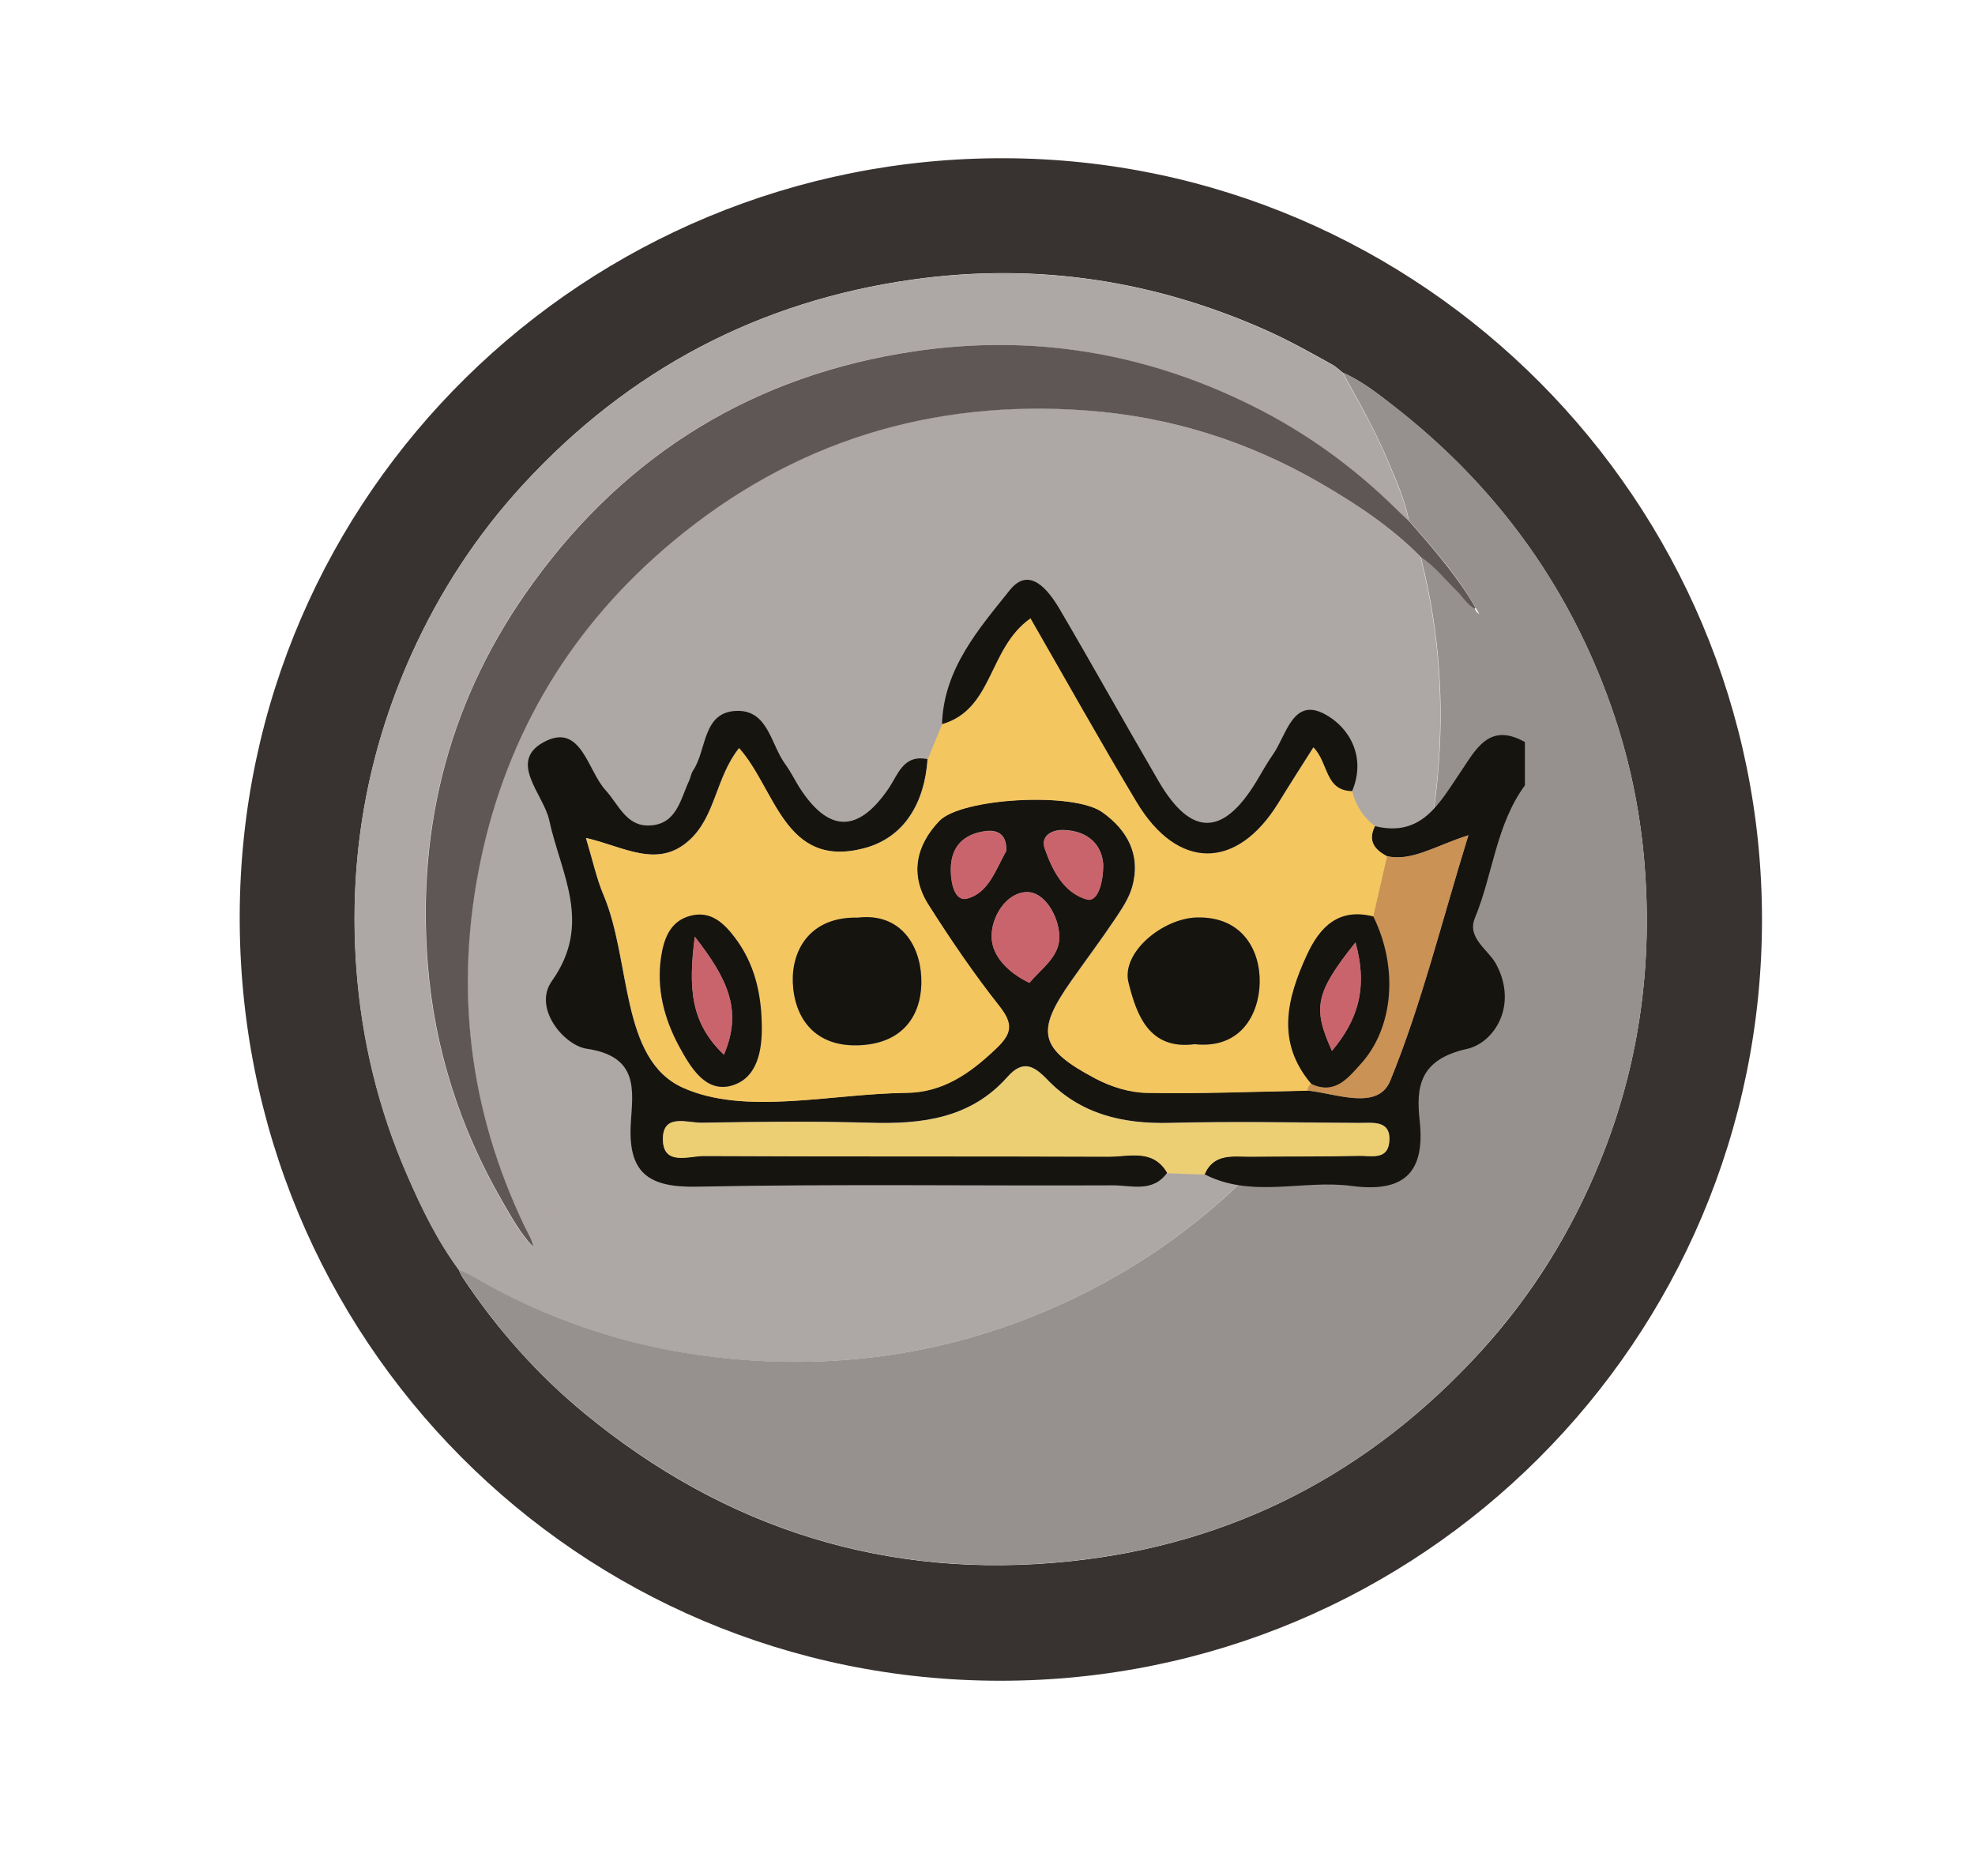 <svg width="40" height="38" viewBox="0 0 40 38" fill="none" xmlns="http://www.w3.org/2000/svg">
<path d="M20.261 34.045C11.712 34.045 4.818 27.127 4.855 18.523C4.888 9.989 11.865 3.174 20.353 3.205C28.798 3.235 35.689 10.145 35.686 18.633C35.683 27.151 28.783 34.045 20.264 34.045H20.261ZM9.293 25.726C9.32 25.778 9.342 25.833 9.375 25.882C10.064 26.919 10.883 27.842 11.841 28.631C14.697 30.98 17.983 32.011 21.665 31.626C24.975 31.28 27.752 29.83 29.997 27.368C31.034 26.23 31.832 24.939 32.41 23.514C33.178 21.624 33.462 19.66 33.316 17.629C33.224 16.32 32.936 15.057 32.456 13.84C31.569 11.585 30.15 9.729 28.244 8.239C27.914 7.982 27.584 7.719 27.195 7.548C27.128 7.496 27.067 7.435 26.993 7.392C26.571 7.156 26.146 6.918 25.703 6.716C23.399 5.676 20.992 5.312 18.493 5.661C15.373 6.098 12.74 7.487 10.602 9.808C9.66 10.83 8.91 11.98 8.338 13.246C7.424 15.274 7.057 17.403 7.219 19.617C7.326 21.067 7.666 22.468 8.25 23.808C8.543 24.478 8.861 25.132 9.296 25.723L9.293 25.726Z" fill="#383331"/>
<path d="M9.293 25.726C8.855 25.135 8.537 24.481 8.247 23.811C7.662 22.474 7.323 21.073 7.216 19.62C7.054 17.406 7.421 15.277 8.335 13.249C8.907 11.98 9.657 10.833 10.599 9.811C12.737 7.49 15.367 6.101 18.49 5.664C20.992 5.315 23.396 5.679 25.699 6.719C26.143 6.921 26.565 7.159 26.99 7.395C27.064 7.435 27.125 7.499 27.192 7.551C27.513 8.138 27.847 8.716 28.107 9.337C28.272 9.735 28.452 10.133 28.535 10.561C28.449 10.478 28.363 10.399 28.278 10.316C27.409 9.463 26.433 8.753 25.342 8.212C23.179 7.141 20.894 6.762 18.505 7.117C15.285 7.597 12.703 9.175 10.791 11.806C9.124 14.103 8.436 16.69 8.657 19.517C8.791 21.235 9.305 22.835 10.165 24.328C10.351 24.652 10.531 24.982 10.791 25.255C10.804 25.267 10.819 25.279 10.831 25.291L10.837 25.307L10.828 25.291C10.828 25.291 10.804 25.264 10.791 25.252C10.773 25.105 10.688 24.982 10.626 24.854C9.488 22.477 9.192 19.991 9.73 17.418C10.275 14.818 11.584 12.659 13.627 10.961C16.055 8.94 18.869 8.074 22.011 8.313C23.693 8.441 25.271 8.937 26.733 9.781C27.467 10.206 28.174 10.674 28.773 11.283C28.783 11.329 28.789 11.371 28.801 11.417C29.15 12.827 29.244 14.256 29.116 15.702C29.018 16.819 28.773 17.908 28.388 18.963C27.81 20.55 26.96 21.979 25.831 23.23C24.69 24.493 23.36 25.518 21.815 26.267C19.5 27.393 17.062 27.784 14.514 27.497C12.728 27.295 11.058 26.729 9.504 25.82C9.436 25.781 9.36 25.756 9.287 25.726H9.293Z" fill="#ADA7A6"/>
<path d="M28.538 10.555C28.456 10.126 28.278 9.732 28.11 9.331C27.85 8.713 27.517 8.132 27.195 7.545C27.584 7.716 27.914 7.979 28.244 8.236C30.15 9.723 31.569 11.579 32.456 13.837C32.937 15.054 33.224 16.317 33.316 17.626C33.463 19.66 33.178 21.624 32.41 23.511C31.832 24.936 31.034 26.224 29.997 27.365C27.755 29.83 24.975 31.277 21.665 31.623C17.983 32.008 14.701 30.977 11.841 28.628C10.883 27.842 10.064 26.916 9.376 25.879C9.342 25.83 9.32 25.775 9.293 25.723C9.366 25.753 9.443 25.778 9.51 25.817C11.061 26.729 12.734 27.292 14.52 27.494C17.068 27.784 19.506 27.39 21.821 26.264C23.363 25.515 24.693 24.493 25.837 23.227C26.966 21.976 27.816 20.547 28.394 18.96C28.78 17.902 29.024 16.816 29.122 15.699C29.251 14.256 29.156 12.824 28.807 11.414C28.795 11.371 28.789 11.325 28.78 11.28C29.058 11.472 29.266 11.735 29.508 11.968C29.63 12.084 29.71 12.246 29.869 12.322C29.884 12.368 29.908 12.408 29.954 12.433C29.957 12.436 29.963 12.439 29.966 12.442C29.963 12.439 29.96 12.433 29.957 12.43C29.933 12.39 29.908 12.347 29.884 12.307C29.841 12.234 29.801 12.157 29.756 12.087C29.401 11.533 28.973 11.041 28.538 10.549V10.555Z" fill="#96908F"/>
<path d="M28.538 10.555C28.972 11.047 29.4 11.543 29.755 12.093C29.801 12.166 29.841 12.24 29.884 12.313C29.878 12.319 29.871 12.322 29.868 12.329C29.709 12.249 29.627 12.09 29.507 11.974C29.266 11.741 29.061 11.475 28.779 11.286C28.18 10.677 27.473 10.209 26.739 9.784C25.277 8.937 23.696 8.441 22.017 8.316C18.872 8.08 16.058 8.943 13.633 10.964C11.593 12.662 10.281 14.822 9.736 17.421C9.198 19.994 9.491 22.477 10.632 24.857C10.694 24.985 10.779 25.108 10.797 25.255C10.538 24.982 10.357 24.649 10.171 24.328C9.311 22.838 8.797 21.235 8.663 19.517C8.442 16.687 9.128 14.1 10.797 11.806C12.706 9.175 15.291 7.597 18.512 7.117C20.9 6.762 23.185 7.138 25.348 8.212C26.44 8.753 27.415 9.46 28.284 10.316C28.37 10.399 28.455 10.478 28.541 10.561V10.555H28.538Z" fill="#5E5756"/>
<path d="M11.321 24.539L11.331 24.555L11.324 24.539H11.321Z" fill="#B69942"/>
<path d="M11.281 24.496C11.281 24.496 11.308 24.527 11.321 24.539C11.321 24.539 11.29 24.511 11.278 24.499V24.496H11.281Z" fill="#B69942"/>
<path d="M30.887 15.904C30.297 16.706 30.238 17.708 29.871 18.596C29.704 18.999 30.145 19.237 30.303 19.532C30.75 20.373 30.258 21.124 29.713 21.246C28.744 21.461 28.678 22.021 28.753 22.701C28.872 23.798 28.392 24.156 27.373 24.022C26.386 23.891 25.355 24.281 24.395 23.786C24.585 23.345 24.982 23.431 25.337 23.425C26.067 23.417 26.794 23.425 27.525 23.408C27.757 23.402 28.1 23.5 28.136 23.133C28.181 22.677 27.805 22.746 27.525 22.743C26.249 22.734 24.97 22.71 23.697 22.743C22.74 22.767 21.885 22.57 21.208 21.863C20.94 21.583 20.716 21.461 20.406 21.81C19.658 22.656 18.668 22.773 17.61 22.74C16.48 22.707 15.35 22.719 14.217 22.74C13.931 22.746 13.445 22.552 13.427 23.038C13.406 23.625 13.946 23.411 14.253 23.411C16.987 23.428 19.723 23.414 22.457 23.425C22.871 23.425 23.354 23.259 23.64 23.753C23.348 24.165 22.91 24.007 22.532 24.01C19.726 24.022 16.918 23.98 14.116 24.037C13.117 24.058 12.712 23.747 12.777 22.734C12.816 22.096 12.947 21.398 11.883 21.243C11.43 21.178 10.786 20.424 11.177 19.872C12.008 18.701 11.358 17.699 11.123 16.611C11.01 16.083 10.244 15.395 11.069 15.004C11.773 14.673 11.904 15.609 12.262 16.003C12.527 16.292 12.682 16.739 13.15 16.721C13.702 16.703 13.779 16.197 13.958 15.812C13.988 15.746 13.997 15.669 14.036 15.609C14.322 15.186 14.22 14.405 14.942 14.399C15.556 14.396 15.613 15.079 15.899 15.472C16.006 15.618 16.087 15.782 16.182 15.937C16.775 16.87 17.374 16.882 17.994 15.976C18.191 15.687 18.293 15.278 18.784 15.377C18.725 16.247 18.325 16.966 17.491 17.183C15.884 17.598 15.708 15.985 14.966 15.153C14.489 15.755 14.495 16.53 13.961 17.016C13.317 17.607 12.628 17.145 11.865 16.972C12.008 17.448 12.083 17.8 12.22 18.125C12.784 19.452 12.554 21.452 13.821 22.027C15.085 22.603 16.82 22.153 18.352 22.135C19.091 22.126 19.64 21.738 20.162 21.246C20.489 20.936 20.522 20.74 20.236 20.376C19.717 19.72 19.249 19.026 18.799 18.322C18.421 17.723 18.54 17.133 19.017 16.629C19.458 16.164 21.727 16.032 22.317 16.447C22.83 16.808 23.107 17.311 22.931 17.955C22.865 18.194 22.716 18.414 22.576 18.623C22.293 19.043 21.986 19.452 21.694 19.869C20.969 20.901 21.041 21.24 22.183 21.846C22.493 22.009 22.868 22.129 23.217 22.135C24.305 22.156 25.396 22.111 26.484 22.09C27.072 22.153 27.909 22.504 28.157 21.89C28.786 20.349 29.185 18.715 29.74 16.918C29.042 17.142 28.604 17.448 28.094 17.344C27.838 17.213 27.698 17.031 27.844 16.733C28.795 16.969 29.152 16.268 29.57 15.654C29.883 15.195 30.151 14.617 30.884 15.031V15.907L30.887 15.904ZM20.85 19.908C21.095 19.61 21.473 19.377 21.455 18.945C21.434 18.54 21.151 18.06 20.794 18.069C20.379 18.078 20.066 18.578 20.084 18.996C20.099 19.362 20.406 19.693 20.85 19.908ZM20.379 17.24C20.4 16.924 20.227 16.805 19.98 16.831C19.521 16.885 19.252 17.145 19.258 17.624C19.258 17.881 19.336 18.268 19.595 18.197C20.03 18.081 20.177 17.592 20.379 17.24ZM22.344 17.505C22.317 17.124 22.052 16.828 21.542 16.811C21.324 16.802 21.065 16.918 21.16 17.189C21.315 17.63 21.551 18.09 22.019 18.218C22.221 18.274 22.347 17.902 22.344 17.502V17.505Z" fill="#16140F"/>
<path d="M27.847 16.736C27.698 17.034 27.838 17.213 28.097 17.347C28.002 17.753 27.909 18.158 27.817 18.567C27.113 18.388 26.732 18.778 26.472 19.345C26.067 20.227 25.84 21.112 26.562 21.959C26.517 21.992 26.49 22.037 26.49 22.093C25.402 22.114 24.311 22.159 23.223 22.138C22.874 22.132 22.499 22.013 22.189 21.849C21.047 21.244 20.975 20.901 21.7 19.872C21.992 19.458 22.299 19.049 22.582 18.626C22.722 18.418 22.874 18.194 22.937 17.959C23.113 17.314 22.835 16.811 22.323 16.45C21.732 16.036 19.464 16.167 19.023 16.632C18.546 17.133 18.426 17.726 18.805 18.325C19.252 19.032 19.723 19.723 20.242 20.379C20.531 20.746 20.498 20.939 20.167 21.25C19.649 21.744 19.097 22.132 18.358 22.138C16.829 22.153 15.094 22.603 13.827 22.031C12.56 21.455 12.789 19.452 12.226 18.128C12.089 17.806 12.014 17.455 11.871 16.975C12.634 17.148 13.32 17.61 13.967 17.019C14.497 16.534 14.497 15.758 14.971 15.156C15.714 15.988 15.89 17.601 17.496 17.186C18.331 16.972 18.73 16.253 18.79 15.38C18.886 15.141 18.984 14.903 19.082 14.667C20.126 14.366 20.012 13.126 20.874 12.524C21.592 13.77 22.29 15.022 23.026 16.25C23.855 17.631 25.047 17.628 25.888 16.271C26.123 15.893 26.362 15.517 26.604 15.135C26.919 15.454 26.833 16.015 27.387 16.024C27.456 16.316 27.611 16.551 27.85 16.736H27.847ZM24.195 21.151C25.137 21.253 25.5 20.534 25.512 19.899C25.524 19.255 25.164 18.564 24.245 18.584C23.548 18.599 22.704 19.297 22.856 19.905C23.02 20.546 23.268 21.27 24.195 21.151ZM17.377 18.59C16.411 18.567 16.033 19.24 16.056 19.902C16.083 20.612 16.498 21.241 17.464 21.172C18.37 21.107 18.689 20.468 18.659 19.804C18.629 19.121 18.212 18.489 17.377 18.59ZM15.428 20.746C15.419 20.114 15.278 19.52 14.891 19.005C14.661 18.698 14.39 18.444 13.976 18.555C13.567 18.665 13.445 19.032 13.389 19.398C13.293 20.033 13.448 20.633 13.749 21.187C13.973 21.601 14.271 22.123 14.784 22.001C15.341 21.87 15.442 21.285 15.428 20.743V20.746Z" fill="#F3C65F"/>
<path d="M23.64 23.759C23.354 23.265 22.871 23.431 22.457 23.431C19.723 23.42 16.987 23.431 14.253 23.417C13.949 23.417 13.406 23.631 13.427 23.044C13.445 22.558 13.931 22.749 14.217 22.746C15.347 22.725 16.477 22.713 17.61 22.746C18.665 22.779 19.658 22.662 20.406 21.816C20.716 21.467 20.937 21.589 21.208 21.869C21.888 22.576 22.743 22.773 23.697 22.749C24.973 22.716 26.249 22.743 27.525 22.749C27.805 22.749 28.181 22.683 28.136 23.139C28.1 23.506 27.757 23.408 27.525 23.414C26.794 23.431 26.067 23.422 25.337 23.431C24.982 23.434 24.585 23.348 24.395 23.792C24.141 23.783 23.891 23.777 23.637 23.765L23.64 23.759Z" fill="#EDCF73"/>
<path d="M27.384 16.024C26.83 16.015 26.913 15.454 26.6 15.136C26.356 15.52 26.117 15.893 25.885 16.271C25.044 17.628 23.852 17.628 23.023 16.25C22.287 15.022 21.589 13.773 20.871 12.524C20.009 13.126 20.122 14.367 19.079 14.668C19.112 13.55 19.821 12.742 20.453 11.952C20.85 11.457 21.231 11.952 21.458 12.333C22.138 13.493 22.791 14.668 23.467 15.827C24.123 16.951 24.77 16.945 25.447 15.827C25.56 15.639 25.664 15.449 25.79 15.27C26.058 14.879 26.189 14.116 26.836 14.468C27.337 14.739 27.674 15.341 27.384 16.027V16.024Z" fill="#16140F"/>
<path d="M27.814 18.564C27.909 18.158 28.002 17.753 28.094 17.345C28.607 17.452 29.045 17.142 29.74 16.918C29.185 18.719 28.786 20.352 28.157 21.891C27.906 22.502 27.069 22.15 26.484 22.09C26.484 22.034 26.508 21.989 26.556 21.956C27.033 22.18 27.298 21.837 27.555 21.554C28.228 20.817 28.321 19.595 27.811 18.564H27.814Z" fill="#CA9254"/>
<path d="M20.85 19.911C20.406 19.7 20.099 19.366 20.084 18.999C20.066 18.582 20.376 18.081 20.793 18.072C21.151 18.066 21.434 18.543 21.455 18.948C21.476 19.375 21.094 19.613 20.85 19.911Z" fill="#CA646C"/>
<path d="M20.376 17.246C20.17 17.601 20.027 18.087 19.592 18.203C19.329 18.274 19.258 17.887 19.255 17.631C19.249 17.148 19.517 16.888 19.976 16.837C20.227 16.811 20.397 16.927 20.376 17.246Z" fill="#CA646C"/>
<path d="M22.343 17.508C22.349 17.905 22.224 18.277 22.018 18.224C21.547 18.096 21.315 17.637 21.16 17.195C21.065 16.924 21.324 16.808 21.542 16.817C22.051 16.835 22.32 17.13 22.343 17.511V17.508Z" fill="#CA646C"/>
<path d="M24.195 21.151C23.268 21.273 23.017 20.549 22.857 19.905C22.701 19.297 23.548 18.599 24.246 18.584C25.164 18.564 25.524 19.252 25.513 19.899C25.501 20.537 25.137 21.252 24.195 21.151Z" fill="#16140F"/>
<path d="M17.377 18.587C18.218 18.489 18.629 19.118 18.659 19.801C18.689 20.463 18.373 21.104 17.464 21.169C16.498 21.238 16.084 20.612 16.057 19.899C16.033 19.237 16.412 18.564 17.377 18.587Z" fill="#16140F"/>
<path d="M27.814 18.564C28.323 19.595 28.228 20.817 27.557 21.554C27.301 21.837 27.036 22.18 26.559 21.956C25.837 21.109 26.064 20.224 26.469 19.342C26.732 18.772 27.113 18.385 27.814 18.564ZM27.453 19.088C26.639 20.111 26.582 20.412 26.976 21.285C27.489 20.674 27.712 20.027 27.453 19.088Z" fill="#16140F"/>
<path d="M15.428 20.74C15.442 21.282 15.338 21.863 14.784 21.998C14.271 22.117 13.976 21.601 13.749 21.184C13.451 20.629 13.296 20.027 13.388 19.395C13.442 19.029 13.564 18.662 13.976 18.552C14.39 18.438 14.661 18.695 14.891 19.002C15.278 19.517 15.415 20.111 15.428 20.743V20.74ZM14.071 18.972C13.94 20.015 13.982 20.713 14.661 21.363C15.04 20.474 14.748 19.839 14.071 18.972Z" fill="#16140F"/>
<path d="M27.453 19.091C27.715 20.03 27.489 20.677 26.976 21.288C26.58 20.415 26.636 20.114 27.453 19.091Z" fill="#CA646C"/>
<path d="M14.072 18.975C14.748 19.845 15.043 20.477 14.662 21.366C13.982 20.716 13.94 20.018 14.072 18.975Z" fill="#CA646C"/>
</svg>
